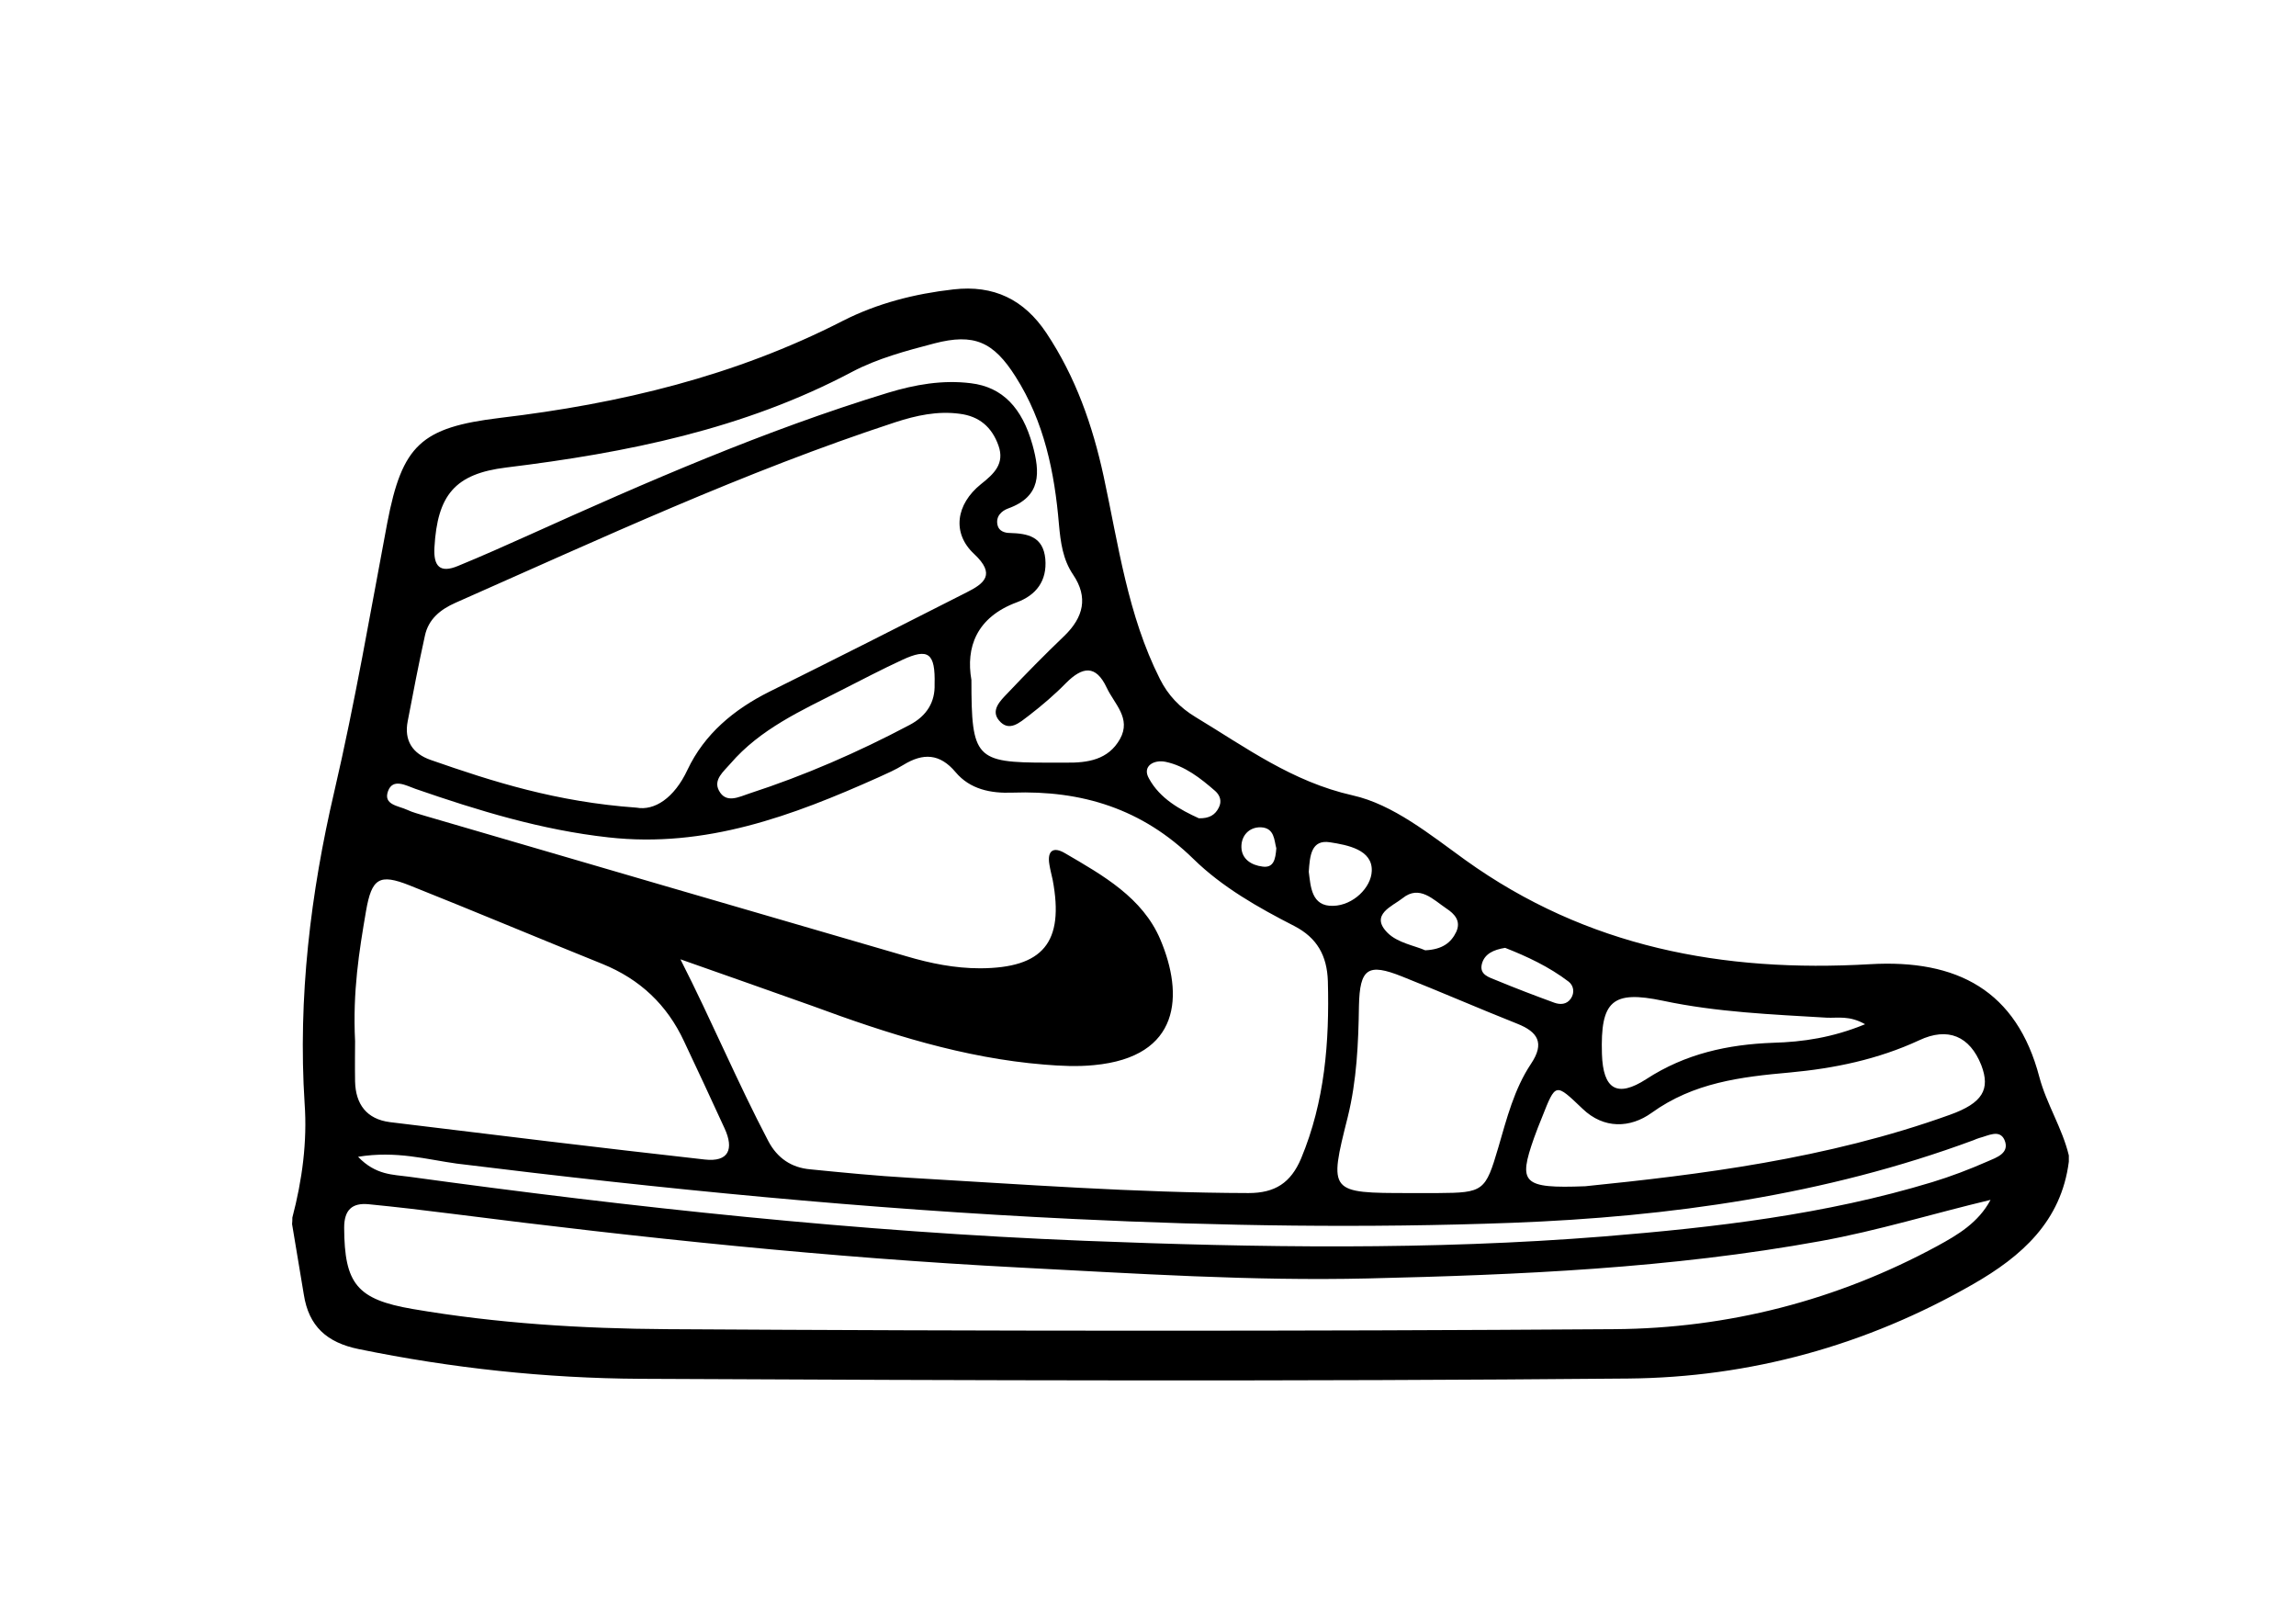 <?xml version="1.0" encoding="utf-8"?>
<!-- Generator: Adobe Illustrator 24.2.0, SVG Export Plug-In . SVG Version: 6.00 Build 0)  -->
<svg version="1.1" id="Ebene_1" xmlns="http://www.w3.org/2000/svg" xmlns:xlink="http://www.w3.org/1999/xlink" x="0px" y="0px"
	 viewBox="0 0 841.9 595.3" style="enable-background:new 0 0 841.9 595.3;" xml:space="preserve">
<path d="M107.2,446.4c3.6-13.7,5.5-27.8,4.5-41.8c-2.5-38.8,2.2-77.3,10.9-114.5c7.6-32.7,13.2-65.5,19.4-98.4
	c5.5-28.6,12.4-35,41.4-38.5c43.9-5.2,86.1-15.3,125.7-35.6c12.6-6.4,26.3-9.9,40.5-11.5c14.8-1.7,25.9,3.7,34.1,16
	c10.7,16.1,16.9,33.7,21,52.6c5.4,25,8.8,50.8,20.6,74.2c3,6,7.3,10.5,13.1,14c18.4,11.1,35.4,23.7,57.6,28.7
	c14.8,3.3,28.4,14.4,41.3,23.7c44.6,32,94.5,41.3,148.3,38.2c32.1-1.9,53.9,9.7,62.2,41.4c2.6,9.8,8.4,18.7,10.8,28.7
	c0,0.8,0,1.5,0,2.3c-2.8,21.9-17.3,34.7-35.1,44.9c-39.2,22.5-81.8,34.2-126.5,34.6c-120.8,1.1-241.5,0.7-362.3,0.1
	c-34.6-0.2-69.1-3.9-103.2-10.9c-11.7-2.4-18.3-8.4-20.1-20c-1.4-8.6-2.9-17.2-4.3-25.8C107.2,447.9,107.2,447.1,107.2,446.4z
	 M249.5,351.7c11.5,22.6,20.9,45.1,32.2,66.6c3.3,6.3,8.5,9.8,15.4,10.4c12.1,1.2,24.2,2.4,36.4,3.1c41.4,2.4,82.8,5.5,124.3,5.6
	c9.7,0,15.5-3.7,19.3-12.7c8.7-20.9,10.4-42.7,9.8-65c-0.3-9.4-4-15.9-12.3-20.2c-13.3-6.8-26.5-14.3-37-24.6
	c-18.8-18.4-40.9-25.2-66.4-24.3c-7.9,0.3-15.5-1.2-20.8-7.5c-5.8-6.9-11.9-7.1-19.1-2.7c-2.9,1.8-6.1,3.2-9.2,4.6
	c-31.5,14.1-63.4,26-99,22c-24.5-2.7-47.7-9.8-70.8-17.8c-3.4-1.2-8.2-4-10,0.8c-1.9,5.1,3.8,5.4,7,6.9c2.1,1,4.3,1.5,6.5,2.2
	c58.9,17.2,117.7,34.4,176.6,51.5c8.8,2.6,17.7,4.4,27,4.4c23.1-0.1,30.9-9.5,26.6-32.4c-0.4-1.9-0.9-3.7-1.2-5.6
	c-0.9-5.2,1.5-6.7,5.7-4.2c13.9,8.1,28.5,16.3,35,31.7c8.5,20.1,7.6,43-24.4,46c-6,0.6-12.2,0.3-18.2-0.2
	c-29.5-2.4-57.4-11.3-85-21.5C281.7,363,265.6,357.4,249.5,351.7z M729.9,439.9c-21,5-41.3,11.3-62.3,15.1
	c-54.9,10-110.5,12.4-166,13.7c-42.6,1-85.2-1.8-127.8-4c-69.6-3.6-138.9-10.9-208-19.7c-10.2-1.3-20.4-2.5-30.6-3.5
	c-6.1-0.6-9,2.1-9,8.6c0.1,20.6,4.7,26.3,25.1,29.8c30.9,5.3,62.1,7.2,93.3,7.4c115.8,0.7,231.6,0.8,347.4,0
	c41.6-0.3,81.5-10.5,118.4-30.5C717.9,452.7,725.4,448.3,729.9,439.9z M233.4,296.1c6.5,1.2,13.8-3.4,18.7-13.9
	c6.2-13.1,17-22.1,30-28.6c24.2-12,48.3-24.2,72.3-36.4c6.6-3.3,10.8-6.6,2.8-14.1c-8.2-7.6-6.7-18.2,2.5-25.6
	c4.8-3.8,8.8-7.5,6.4-14.2c-2.4-6.7-7-10.7-14.2-11.6c-8.1-1.1-15.9,0.6-23.6,3.1C273,172.9,220.2,197.5,167,221
	c-5.4,2.4-9.9,5.9-11.2,12.1c-2.3,10.4-4.3,20.8-6.3,31.3c-1.4,7.1,1.8,11.9,8.4,14.2C180.8,286.6,204,294,233.4,296.1z
	 M130.2,381.7c0,2.7-0.1,8.7,0,14.8c0.2,8.3,4.2,13.8,12.8,14.9c38.5,4.7,76.9,9.4,115.4,13.7c8.8,1,10.8-3.8,7.3-11.4
	c-4.9-10.7-9.9-21.4-14.9-32c-6.2-13.3-16.1-22.7-29.9-28.3c-23.6-9.5-47.1-19.4-70.7-28.8c-11.1-4.4-13.9-2.7-16,9.5
	C131.7,348.7,129.3,363.4,130.2,381.7z M356.2,249.3c0,28.7,1.5,30.3,27.8,30.3c2.3,0,4.6,0,6.9,0c7.9,0.1,15.5-1,19.8-8.7
	c4.2-7.6-2.1-12.8-4.9-18.8c-4-8.5-8.9-7.7-14.9-1.7c-4.2,4.3-8.9,8.3-13.7,12c-3.2,2.4-7.2,6.2-10.9,1.7c-3.1-3.7,0.5-7.2,3.1-9.9
	c6.8-7.2,13.7-14.2,20.9-21.1c7-6.8,8.8-14.1,3.2-22.4c-3.8-5.6-4.6-11.9-5.2-18.4c-1.6-19.1-5.4-37.7-15.9-54.2
	c-8.1-12.8-15.2-16-29.8-12.2c-10.3,2.7-20.8,5.5-30.1,10.4c-39.8,21.1-82.8,29.7-126.9,35.1c-18.8,2.3-25.2,10.1-26.3,29.3
	c-0.4,7,2.1,9.5,8.6,6.8c8.8-3.6,17.5-7.5,26.2-11.4c43-19.4,86.3-38.3,131.5-52.1c9.9-3,20-4.8,30.4-3.5c11.6,1.4,18.8,9,22.6,22.6
	c2.8,10.1,3.3,18.9-8.9,23.3c-2.5,0.9-4.7,3-3.9,6.2c0.5,2.1,2.6,2.8,4.5,2.8c6.6,0.2,12.2,1.3,13,9.5c0.7,8.1-3.4,13.3-10.4,15.9
	C358,226.3,354.1,237.4,356.2,249.3z M581.3,434.9c41.3-4.2,88.5-9.9,133.7-26.2c12-4.3,14.9-9.3,11.5-18.2
	c-4.2-10.6-12.2-14.1-22.8-9.1c-15.1,7-31.1,10.3-47.4,11.8c-18,1.6-35.3,3.7-50.7,14.8c-7.8,5.6-17.5,6-25.3-1.5
	c-10-9.5-9.8-9.7-14.9,3.2c-1,2.5-2,4.9-2.9,7.5C556.7,433.7,558.1,435.8,581.3,434.9z M131.3,424.1c6.5,6.8,12.9,6.5,18.6,7.3
	c82.2,11.3,164.8,20.2,247.7,23.5c63.4,2.5,127.1,3.5,190.6-1.6c40.6-3.3,81.1-8,120.3-19.9c6.9-2.1,13.7-4.7,20.3-7.6
	c3.2-1.4,8.3-3,6.2-7.9c-1.8-4-6-1.5-9.2-0.7c-0.7,0.2-1.4,0.5-2.1,0.8c-54.5,20.2-111.5,28.1-169.1,30.3
	c-53.6,2-107.2,1.2-160.9-1.4c-75.7-3.6-151-11-226.2-20.3C156.5,425.1,145.4,421.8,131.3,424.1z M517,437.4c3.4,0,6.8,0,10.3,0
	c16.7-0.1,17.4-0.7,22.1-16.7c3.1-10.6,5.8-21.4,12-30.7c5.1-7.6,2.5-11.7-5.1-14.7c-14.1-5.6-28.1-11.7-42.2-17.3
	c-12.5-5-15.5-3-15.8,10.8c-0.2,13.7-0.8,27.3-4.1,40.7C487.2,437.3,487.3,437.4,517,437.4z M342.7,250.9c0.3-11.5-2.3-13.4-11.8-9
	c-7.6,3.5-15,7.4-22.5,11.2c-14.5,7.4-29.6,14.1-40.6,26.9c-2.4,2.8-6.3,5.8-4.2,9.8c2.6,5,7.5,2.3,11.2,1.1
	c20.3-6.6,39.8-15.1,58.7-25.1C340,262.4,342.9,257.2,342.7,250.9z M683.9,375.5c-5.8-3.3-10.1-2.2-14.1-2.4
	c-20.1-1.2-40.2-2-60-6.2c-18.6-3.9-23,0-22.4,19.5c0.4,12.9,5.5,16.2,16.3,9.2c14.3-9.3,29.9-12.7,46.5-13.3
	C661.1,382,672,380.4,683.9,375.5z M479.9,319.6c0.7,5.3,0.9,12.8,9,12.5c7.3-0.2,13.9-6.7,14.1-12.8c0.3-7.8-8.9-9.5-15.3-10.5
	C480.8,307.7,480.3,313.7,479.9,319.6z M522.6,348.4c6.3-0.3,9.5-2.8,11.4-6.8c1.8-4-0.7-6.6-3.6-8.5c-4.9-3.3-9.9-8.8-16.1-3.8
	c-3.6,2.9-12.2,6-5.5,12.7C512.5,345.7,518.8,346.7,522.6,348.4z M551.9,347.5c-4.3,0.7-7.5,2.2-8.5,5.8c-1.1,4.1,2.7,5,5.3,6.1
	c7,2.9,14.1,5.6,21.2,8.2c2.2,0.8,4.6,0.7,6.1-1.5c1.5-2.2,1-4.8-0.8-6.2C568,354.4,559.8,350.6,551.9,347.5z M439.6,300
	c3.9,0.1,6-1.3,7.3-3.9c1.2-2.3,0.5-4.5-1.3-6.1c-5.4-4.7-11.1-9.2-18.2-10.7c-4.3-0.9-8.7,1.6-6.1,6.1
	C425.3,292.8,432.8,296.9,439.6,300z M468,311c-0.8-2.9-0.6-7.5-5.7-7.7c-4.3-0.1-7.2,3.1-7.1,7.3c0.1,4.4,3.7,6.6,7.7,7.1
	C467,318.3,467.7,315.1,468,311z"/>
</svg>
